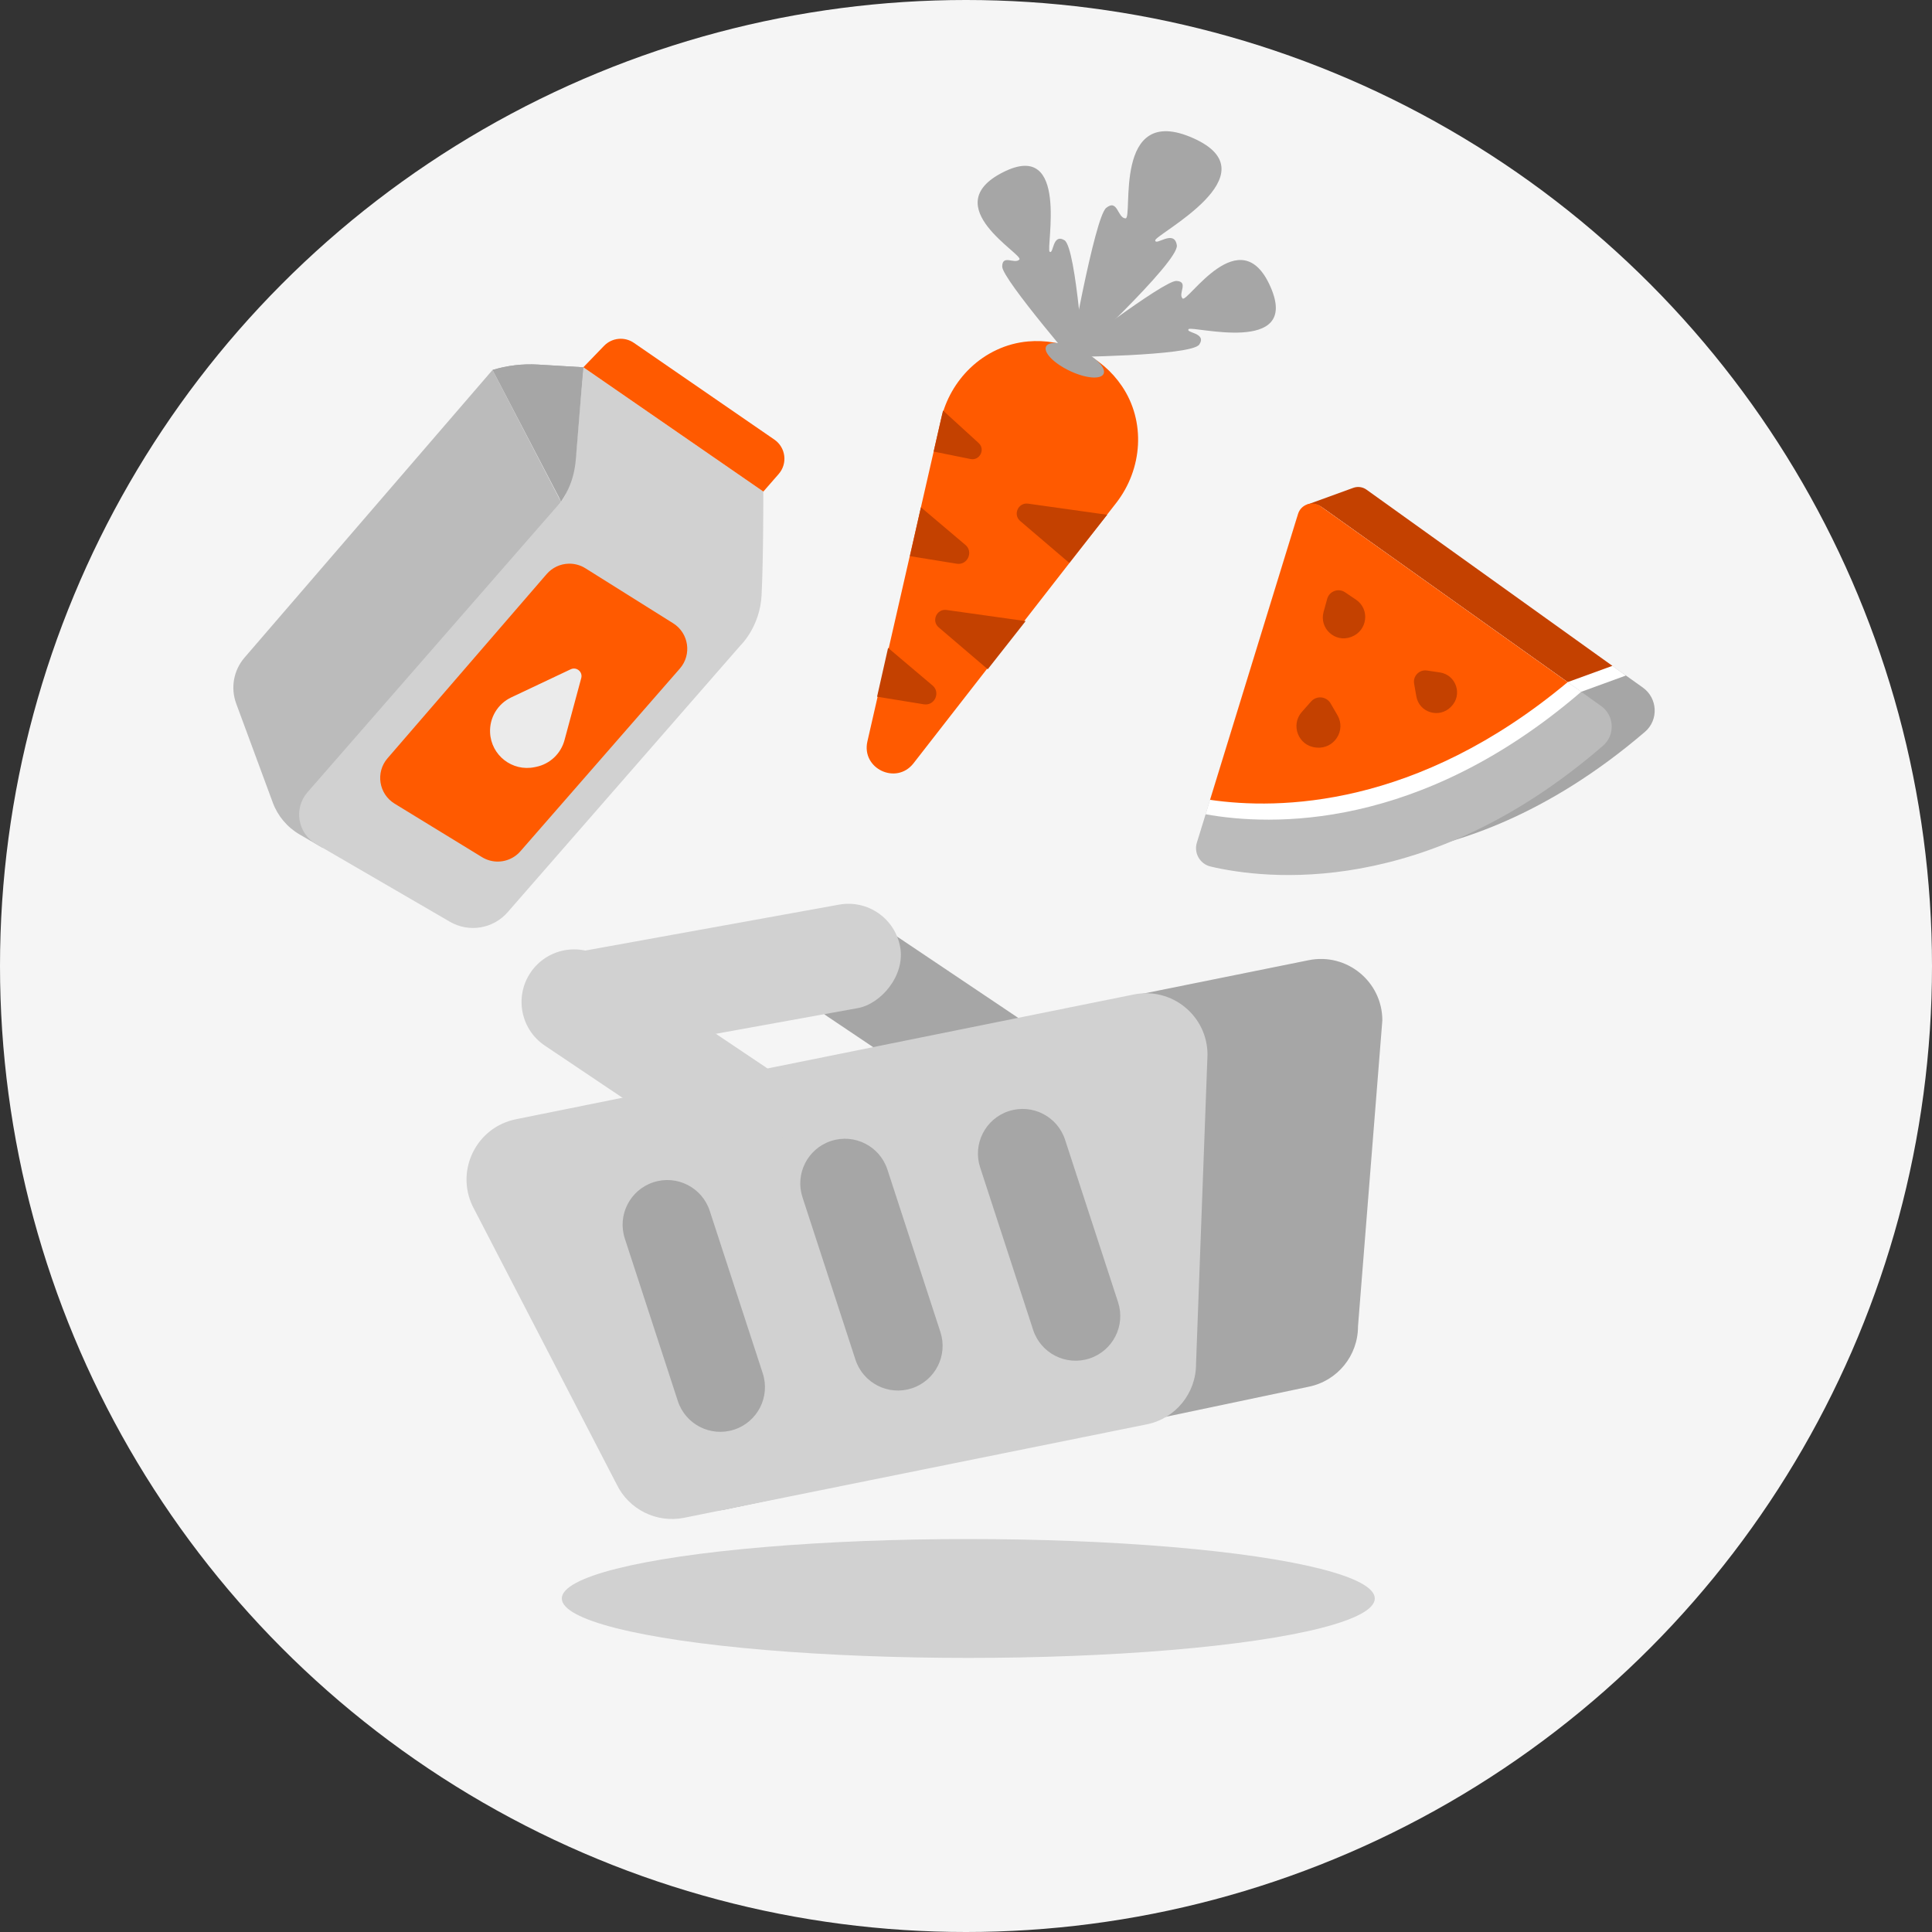 <svg width="140" height="140" viewBox="0 0 140 140" fill="none" xmlns="http://www.w3.org/2000/svg">
<rect x="0" y="0" width="140" height="140" fill="#333333" stroke="none"/>
<circle cx="70" cy="70" r="70" fill="#F5F5F5"/>
<rect x="56.8" y="71.535" width="7.62" height="32.195" rx="3.81" transform="rotate(-56.124 56.8 71.535)" fill="#A6A6A6"/>
<path d="M39.312 85.899C38.459 83.358 40.027 80.646 42.654 80.115L94.833 69.579C97.589 69.023 100.165 71.127 100.17 73.938L98.406 96.112C98.41 98.236 96.915 100.067 94.833 100.488L52.55 109.382C50.348 109.826 48.159 108.562 47.444 106.431L39.312 85.899Z" fill="#A6A6A6"/>
<path fill-rule="evenodd" clip-rule="evenodd" d="M37.382 81.106C34.541 81.68 32.995 84.771 34.241 87.388L44.671 107.531C45.549 109.377 47.572 110.388 49.575 109.984L83.096 103.215C85.178 102.795 86.673 100.964 86.669 98.84L87.5 76.422C87.495 73.611 84.919 71.507 82.163 72.064L37.382 81.106ZM47.35 85.671C45.651 86.225 44.723 88.052 45.277 89.751L49.118 101.523C49.672 103.222 51.499 104.15 53.199 103.596C54.898 103.041 55.826 101.214 55.272 99.515L51.431 87.744C50.877 86.044 49.05 85.116 47.35 85.671ZM58.151 86.759C57.596 85.06 58.525 83.233 60.224 82.678C61.923 82.124 63.75 83.052 64.305 84.751L68.145 96.523C68.7 98.222 67.772 100.049 66.072 100.603C64.373 101.158 62.546 100.23 61.991 98.53L58.151 86.759ZM73.098 80.517C71.398 81.072 70.47 82.899 71.025 84.598L74.865 96.37C75.42 98.069 77.247 98.997 78.946 98.443C80.645 97.888 81.574 96.061 81.019 94.362L77.179 82.59C76.624 80.891 74.797 79.963 73.098 80.517Z" fill="#D1D1D1"/>
<path d="M39.48 75.769C37.733 74.597 37.268 72.23 38.441 70.483C39.613 68.736 41.98 68.27 43.727 69.443L55.51 77.353C57.257 78.526 57.722 80.893 56.549 82.64C55.376 84.387 53.009 84.852 51.262 83.68L39.48 75.769Z" fill="#D1D1D1"/>
<rect x="39.641" y="77.125" width="7.62" height="26.693" rx="3.81" transform="rotate(-100.253 39.641 77.125)" fill="#D1D1D1"/>
<ellipse cx="70.167" cy="115.832" rx="29.456" ry="4.307" fill="#D1D1D1"/>
<g clip-path="url(#clip0_425_5895)">
<path d="M17.116 50.984L19.767 58.159C20.125 59.127 20.809 59.942 21.702 60.463L23.378 61.44L40.651 36.364L35.689 26.809L17.718 47.654C16.927 48.571 16.696 49.847 17.116 50.984Z" fill="#BBBBBB"/>
<path d="M22.905 61.16L32.603 66.794C33.983 67.595 35.737 67.306 36.786 66.103L53.66 46.768C53.66 46.768 55.074 45.426 55.188 43.114C55.325 40.333 55.313 35.621 55.313 35.621L42.27 26.615L41.753 32.783C41.753 32.783 41.418 35.483 40.649 36.364L22.284 57.407C21.266 58.574 21.563 60.381 22.903 61.16L22.905 61.16Z" fill="#D1D1D1"/>
<path d="M42.273 26.615L55.315 35.621L56.428 34.346C57.088 33.589 56.942 32.425 56.114 31.855L45.934 24.845C45.257 24.378 44.342 24.471 43.77 25.062L42.272 26.614L42.273 26.615Z" fill="#FF5A00"/>
<path d="M35.689 26.809C36.758 26.484 37.875 26.353 38.99 26.419L42.271 26.615L41.818 32.185C41.704 33.29 41.793 34.681 40.651 36.364L40.537 36.101L35.689 26.809Z" fill="#A6A6A6"/>
<path d="M42.272 26.615L38.992 26.419C37.877 26.353 36.76 26.484 35.691 26.808L41.869 30.529L42.273 26.614L42.272 26.615Z" fill="#A6A6A6"/>
<path d="M49.264 48.447L37.709 61.687C37.583 61.832 37.441 61.957 37.289 62.059C36.595 62.529 35.67 62.568 34.928 62.112L28.592 58.234C27.445 57.531 27.201 55.966 28.081 54.948L39.611 41.601C40.024 41.125 40.603 40.864 41.196 40.847C41.616 40.834 42.043 40.942 42.421 41.179L48.779 45.165C49.915 45.877 50.146 47.437 49.264 48.447Z" fill="#FF5A00"/>
<path d="M41.355 48.499L37.046 50.536C36.069 50.999 35.464 52.003 35.513 53.084C35.588 54.734 37.12 55.926 38.737 55.592L38.855 55.568C39.849 55.363 40.641 54.615 40.905 53.637L42.119 49.136C42.241 48.685 41.777 48.299 41.356 48.5L41.355 48.499Z" fill="#EBEBEB"/>
</g>
<path d="M119.198 53.033C105.217 65.012 92.635 62.142 90.049 61.369C89.78 61.289 89.627 61.003 89.712 60.734L90.606 57.827L98.447 36.138C98.56 35.823 98.941 35.703 99.214 35.896L117.822 48.951L119.045 49.822C120.124 50.592 120.204 52.173 119.197 53.035L119.198 53.033Z" fill="#A6A6A6"/>
<path d="M117.821 48.951L114.578 50.131C103.524 58.763 95.076 58.631 90.603 57.828L90.926 56.78L98.828 35.418L116.838 48.253L117.82 48.953L117.821 48.951Z" fill="white"/>
<path d="M116.839 48.25L113.596 49.43C103.215 57.43 95.66 57.473 90.927 56.778L94.719 36.567L98.062 35.352C98.386 35.234 98.745 35.283 99.024 35.484L116.839 48.25Z" fill="#C44100"/>
<path d="M116.159 54.038C103.334 65.145 91.653 63.717 87.721 62.791C86.951 62.608 86.498 61.815 86.73 61.061L87.363 59.007L93.937 37.641C94.211 36.752 95.274 36.39 96.035 36.93L114.58 50.132L116.022 51.16C116.99 51.848 117.057 53.262 116.158 54.04L116.159 54.038Z" fill="#BBBBBB"/>
<path d="M114.579 50.129C102.835 60.235 92.07 59.852 87.362 59.004L87.684 57.956L94.031 37.325C94.257 36.589 95.139 36.291 95.767 36.738L113.597 49.428L114.579 50.129Z" fill="white"/>
<path d="M113.598 49.431C102.655 58.568 92.636 58.683 87.685 57.959L94.061 37.24C94.274 36.547 95.104 36.267 95.693 36.686L113.598 49.431Z" fill="#FF5A00"/>
<path d="M95.416 54.173C95.416 54.173 95.376 54.168 95.355 54.167C94.086 54.048 93.496 52.537 94.338 51.587L95.008 50.83C95.405 50.386 96.121 50.453 96.42 50.972L96.918 51.827C97.558 52.929 96.683 54.286 95.41 54.175L95.416 54.173Z" fill="#C44100"/>
<path d="M105.124 51.233C105.124 51.233 105.149 51.205 105.165 51.194C106.003 50.344 105.518 48.903 104.342 48.728L103.404 48.588C102.849 48.505 102.375 48.99 102.472 49.539L102.631 50.455C102.836 51.636 104.278 52.078 105.128 51.235L105.124 51.233Z" fill="#C44100"/>
<path d="M97.95 46.14C97.95 46.14 97.912 46.152 97.897 46.16C96.74 46.594 95.585 45.528 95.912 44.341L96.173 43.395C96.329 42.837 96.983 42.595 97.464 42.917L98.259 43.453C99.284 44.143 99.097 45.696 97.943 46.142L97.95 46.14Z" fill="#C44100"/>
<path d="M70.308 26.667C69.27 27.66 68.517 28.965 68.183 30.422L62.856 53.723C62.403 55.698 64.951 56.909 66.197 55.31L76.325 42.3L80.88 36.45C82.797 33.991 83.043 30.537 81.287 27.963C80.582 26.926 79.601 26.059 78.387 25.483L78.254 25.42C77.04 24.844 75.748 24.633 74.5 24.742C73.701 24.812 72.938 25.021 72.238 25.348C71.525 25.676 70.874 26.126 70.308 26.667Z" fill="#FF5A00"/>
<path d="M70.915 32.102L68.334 29.747L67.657 32.723L70.326 33.262C70.997 33.398 71.42 32.564 70.915 32.102Z" fill="#C44100"/>
<path d="M80.23 37.302L74.499 36.496C73.785 36.397 73.382 37.291 73.931 37.758L77.484 40.791L80.23 37.302Z" fill="#C44100"/>
<path d="M74.322 45.007L68.591 44.201C67.877 44.101 67.473 44.995 68.023 45.463L71.576 48.496L74.322 45.007Z" fill="#C44100"/>
<path d="M69.953 39.483L66.735 36.76L65.937 40.299L69.326 40.849C70.106 40.976 70.558 39.993 69.955 39.482L69.953 39.483Z" fill="#C44100"/>
<path d="M67.572 49.67L64.354 46.948L63.556 50.486L66.945 51.037C67.725 51.163 68.177 50.181 67.574 49.669L67.572 49.67Z" fill="#C44100"/>
<path d="M75.801 25.113C75.598 25.54 76.367 26.328 77.518 26.875C78.669 27.422 79.767 27.519 79.97 27.091C80.173 26.664 79.403 25.876 78.252 25.329C77.102 24.782 76.004 24.685 75.801 25.113Z" fill="#A6A6A6"/>
<path d="M77.427 26.403C77.427 26.403 79.315 15.745 80.158 15.065C81.001 14.385 80.972 15.797 81.557 15.825C82.143 15.853 80.578 7.393 86.464 10.011C92.351 12.629 83.694 16.984 83.713 17.418C83.732 17.852 85.091 16.58 85.278 17.771C85.465 18.962 77.427 26.401 77.427 26.401L77.427 26.403Z" fill="#A6A6A6"/>
<path d="M78.599 27.156C78.599 27.156 72.62 20.232 72.624 19.316C72.627 18.401 73.537 19.174 73.868 18.805C74.199 18.436 67.818 14.947 72.675 12.486C77.532 10.023 75.768 18.023 76.063 18.242C76.358 18.46 76.248 16.891 77.129 17.404C78.01 17.917 78.597 27.155 78.597 27.155L78.599 27.156Z" fill="#A6A6A6"/>
<path d="M77.087 25.877C77.087 25.877 84.34 20.301 85.254 20.357C86.167 20.412 85.344 21.277 85.694 21.628C86.044 21.98 89.889 15.807 92.07 20.796C94.253 25.785 86.366 23.569 86.131 23.851C85.896 24.133 87.469 24.113 86.907 24.963C86.344 25.813 77.088 25.875 77.088 25.875L77.087 25.877Z" fill="#A6A6A6"/>
<defs>
<clipPath id="clip0_425_5895">
<rect width="26.672" height="44.272" fill="white" transform="translate(42.027 19.546) rotate(41.112)"/>
</clipPath>
</defs>
</svg>

